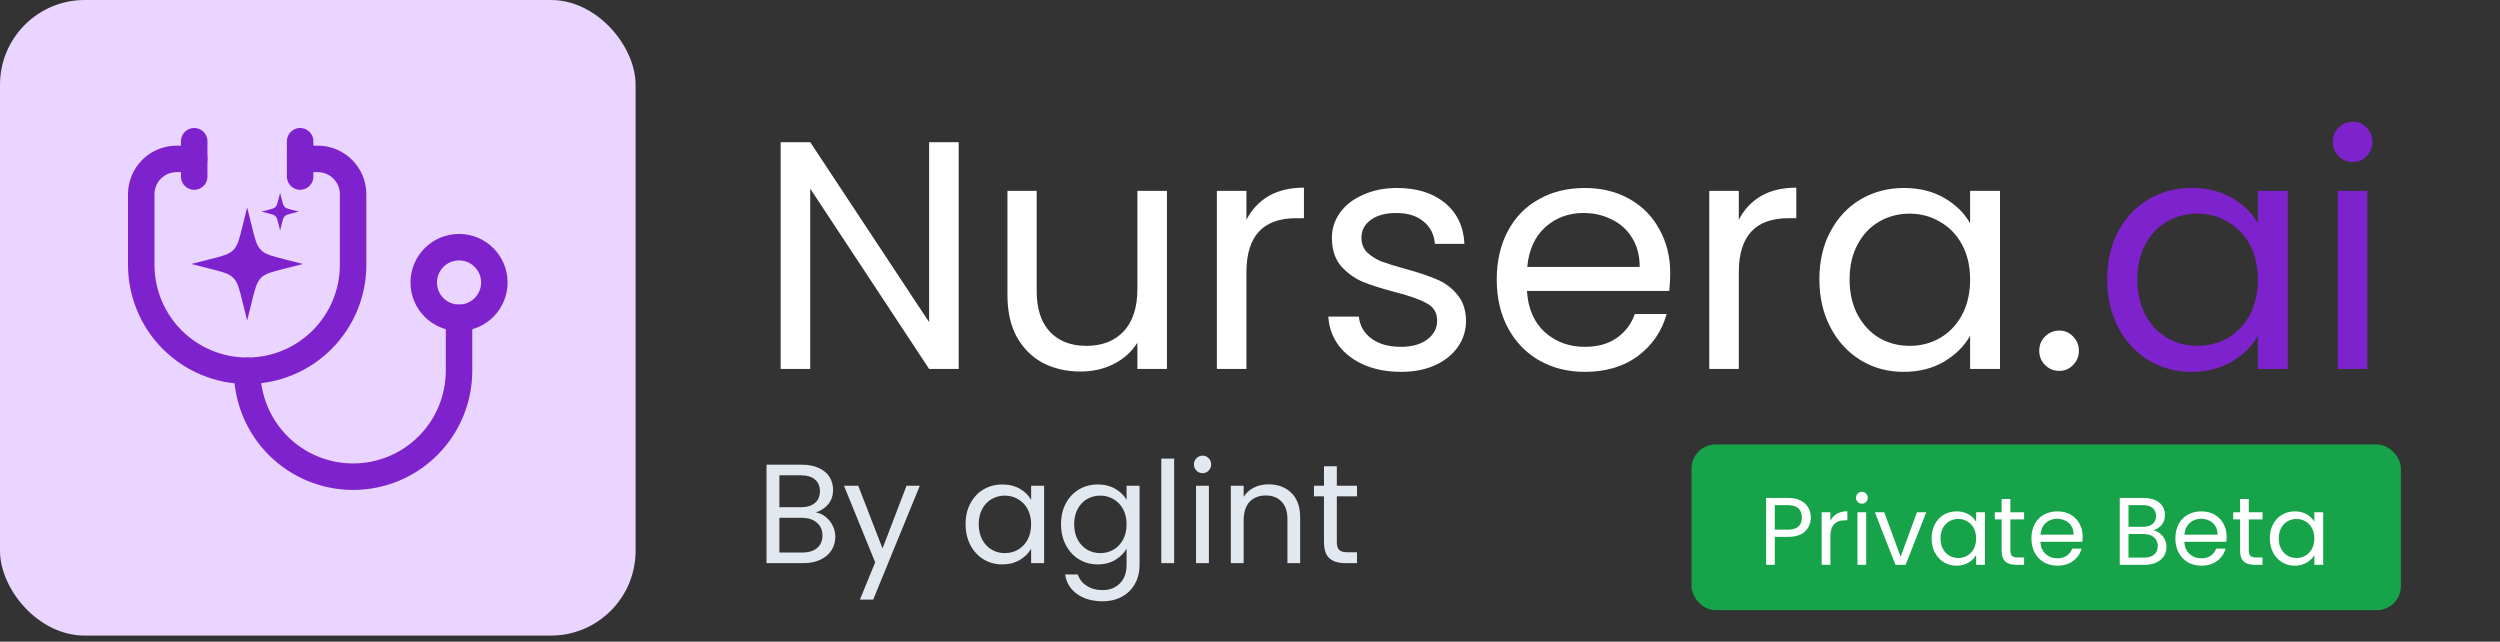 <svg width="300" height="77" viewBox="0 0 300 77" fill="none" xmlns="http://www.w3.org/2000/svg">
<rect x="0" y="0" width="300" height="77" fill="#333333" stroke="none"/>
<rect width="76.271" height="76.271" rx="10.169" fill="#E9D5FF"/>
<path d="M36.016 16.949V21.186" stroke="#7E22CE" stroke-width="3.178" stroke-linecap="round" stroke-linejoin="round"/>
<path d="M23.305 16.949V21.186" stroke="#7E22CE" stroke-width="3.178" stroke-linecap="round" stroke-linejoin="round"/>
<path d="M23.305 19.068H21.186C20.063 19.068 18.985 19.514 18.19 20.309C17.396 21.103 16.949 22.181 16.949 23.305V31.78C16.949 35.151 18.288 38.384 20.672 40.768C23.056 43.152 26.29 44.491 29.661 44.491C33.032 44.491 36.266 43.152 38.65 40.768C41.034 38.384 42.373 35.151 42.373 31.78V23.305C42.373 22.181 41.926 21.103 41.132 20.309C40.337 19.514 39.26 19.068 38.136 19.068H36.017" stroke="#7E22CE" stroke-width="3.178" stroke-linecap="round" stroke-linejoin="round"/>
<path d="M29.66 44.492C29.66 47.863 30.999 51.096 33.383 53.48C35.767 55.864 39.001 57.203 42.372 57.203C45.743 57.203 48.977 55.864 51.361 53.48C53.745 51.096 55.084 47.863 55.084 44.492V38.136" stroke="#7E22CE" stroke-width="3.178" stroke-linecap="round" stroke-linejoin="round"/>
<path d="M55.085 38.136C57.425 38.136 59.322 36.239 59.322 33.898C59.322 31.558 57.425 29.661 55.085 29.661C52.745 29.661 50.848 31.558 50.848 33.898C50.848 36.239 52.745 38.136 55.085 38.136Z" stroke="#7E22CE" stroke-width="3.178" stroke-linecap="round" stroke-linejoin="round"/>
<path d="M34.125 31.108C32.603 30.723 31.84 30.533 31.314 30.001C30.788 29.466 30.601 28.698 30.22 27.159L29.658 24.892L29.097 27.159C28.715 28.698 28.528 29.469 28.002 30.001C27.473 30.533 26.713 30.723 25.192 31.108L22.949 31.676L25.192 32.244C26.713 32.629 27.476 32.819 28.002 33.351C28.528 33.886 28.715 34.654 29.097 36.193L29.658 38.46L30.22 36.193C30.601 34.654 30.788 33.883 31.314 33.351C31.844 32.819 32.603 32.629 34.125 32.244L36.367 31.676L34.125 31.108Z" fill="#7E22CE"/>
<path d="M35.102 25.203C34.595 25.074 34.341 25.011 34.165 24.834C33.99 24.655 33.928 24.399 33.8 23.886L33.613 23.131L33.426 23.886C33.299 24.399 33.237 24.656 33.061 24.834C32.885 25.011 32.632 25.074 32.124 25.203L31.377 25.392L32.124 25.581C32.632 25.71 32.886 25.773 33.061 25.95C33.237 26.129 33.299 26.385 33.426 26.898L33.613 27.653L33.8 26.898C33.928 26.385 33.99 26.128 34.165 25.95C34.342 25.773 34.595 25.71 35.102 25.581L35.85 25.392L35.102 25.203Z" fill="#7E22CE"/>
<path d="M115.042 44.271H111.495L97.227 22.636V44.271H93.679V17.061H97.227L111.495 38.658V17.061H115.042V44.271ZM140.035 22.908V44.271H136.488V41.114C135.812 42.205 134.863 43.063 133.642 43.686C132.446 44.284 131.121 44.583 129.666 44.583C128.002 44.583 126.508 44.245 125.183 43.569C123.857 42.868 122.805 41.828 122.025 40.451C121.271 39.073 120.894 37.397 120.894 35.422V22.908H124.403V34.954C124.403 37.059 124.936 38.684 126.001 39.827C127.067 40.945 128.522 41.503 130.367 41.503C132.265 41.503 133.759 40.919 134.85 39.749C135.942 38.58 136.488 36.877 136.488 34.642V22.908H140.035ZM149.572 26.378C150.196 25.156 151.08 24.208 152.223 23.532C153.393 22.856 154.809 22.519 156.472 22.519V26.183H155.537C151.56 26.183 149.572 28.34 149.572 32.654V44.271H146.025V22.908H149.572V26.378ZM168.13 44.622C166.493 44.622 165.024 44.349 163.725 43.803C162.426 43.232 161.399 42.452 160.645 41.464C159.892 40.451 159.476 39.294 159.398 37.995H163.062C163.166 39.06 163.66 39.931 164.544 40.607C165.453 41.282 166.636 41.62 168.091 41.62C169.442 41.62 170.508 41.321 171.288 40.724C172.067 40.126 172.457 39.372 172.457 38.463C172.457 37.527 172.041 36.838 171.21 36.397C170.378 35.929 169.092 35.474 167.35 35.032C165.765 34.616 164.466 34.2 163.452 33.785C162.465 33.343 161.607 32.706 160.879 31.875C160.178 31.017 159.827 29.899 159.827 28.522C159.827 27.43 160.152 26.43 160.801 25.52C161.451 24.611 162.374 23.896 163.569 23.376C164.765 22.83 166.129 22.558 167.662 22.558C170.027 22.558 171.937 23.155 173.393 24.351C174.848 25.546 175.628 27.183 175.732 29.263H172.184C172.106 28.145 171.652 27.248 170.82 26.573C170.014 25.897 168.923 25.559 167.545 25.559C166.272 25.559 165.258 25.832 164.505 26.378C163.751 26.924 163.374 27.638 163.374 28.522C163.374 29.224 163.595 29.808 164.037 30.276C164.505 30.718 165.076 31.082 165.752 31.368C166.454 31.628 167.415 31.927 168.637 32.264C170.17 32.68 171.418 33.096 172.379 33.512C173.341 33.902 174.159 34.499 174.835 35.305C175.537 36.111 175.901 37.163 175.927 38.463C175.927 39.632 175.602 40.685 174.952 41.62C174.302 42.556 173.38 43.297 172.184 43.842C171.015 44.362 169.663 44.622 168.13 44.622ZM200.426 32.771C200.426 33.447 200.387 34.161 200.309 34.915H183.234C183.364 37.02 184.079 38.671 185.379 39.866C186.704 41.035 188.302 41.62 190.173 41.62C191.707 41.62 192.98 41.269 193.994 40.568C195.033 39.84 195.761 38.879 196.177 37.683H199.997C199.425 39.736 198.282 41.412 196.567 42.712C194.851 43.985 192.72 44.622 190.173 44.622C188.146 44.622 186.327 44.167 184.716 43.258C183.131 42.348 181.883 41.062 180.973 39.398C180.064 37.709 179.609 35.76 179.609 33.551C179.609 31.342 180.051 29.406 180.934 27.742C181.818 26.079 183.053 24.806 184.638 23.922C186.249 23.012 188.094 22.558 190.173 22.558C192.201 22.558 193.994 22.999 195.553 23.883C197.112 24.767 198.308 25.988 199.14 27.547C199.997 29.081 200.426 30.822 200.426 32.771ZM196.762 32.03C196.762 30.679 196.463 29.523 195.865 28.561C195.267 27.573 194.449 26.833 193.409 26.339C192.395 25.819 191.265 25.559 190.018 25.559C188.224 25.559 186.691 26.131 185.418 27.274C184.17 28.418 183.455 30.003 183.273 32.03H196.762ZM208.656 26.378C209.28 25.156 210.163 24.208 211.307 23.532C212.476 22.856 213.893 22.519 215.556 22.519V26.183H214.62C210.644 26.183 208.656 28.34 208.656 32.654V44.271H205.109V22.908H208.656V26.378ZM218.326 33.512C218.326 31.329 218.767 29.419 219.651 27.781C220.535 26.118 221.743 24.832 223.276 23.922C224.836 23.012 226.564 22.558 228.461 22.558C230.332 22.558 231.957 22.96 233.334 23.766C234.711 24.572 235.738 25.585 236.414 26.807V22.908H240V44.271H236.414V40.295C235.712 41.542 234.66 42.582 233.256 43.413C231.879 44.219 230.267 44.622 228.422 44.622C226.525 44.622 224.81 44.154 223.276 43.219C221.743 42.283 220.535 40.971 219.651 39.281C218.767 37.592 218.326 35.669 218.326 33.512ZM236.414 33.551C236.414 31.939 236.089 30.536 235.439 29.341C234.789 28.145 233.906 27.235 232.788 26.612C231.697 25.962 230.488 25.637 229.163 25.637C227.837 25.637 226.629 25.949 225.537 26.573C224.446 27.197 223.575 28.106 222.926 29.302C222.276 30.497 221.951 31.901 221.951 33.512C221.951 35.149 222.276 36.578 222.926 37.8C223.575 38.995 224.446 39.918 225.537 40.568C226.629 41.191 227.837 41.503 229.163 41.503C230.488 41.503 231.697 41.191 232.788 40.568C233.906 39.918 234.789 38.995 235.439 37.8C236.089 36.578 236.414 35.162 236.414 33.551ZM247.126 44.505C246.45 44.505 245.878 44.271 245.41 43.803C244.942 43.336 244.709 42.764 244.709 42.088C244.709 41.412 244.942 40.841 245.41 40.373C245.878 39.905 246.45 39.671 247.126 39.671C247.775 39.671 248.321 39.905 248.763 40.373C249.231 40.841 249.465 41.412 249.465 42.088C249.465 42.764 249.231 43.336 248.763 43.803C248.321 44.271 247.775 44.505 247.126 44.505Z" fill="white"/>
<path d="M252.855 33.512C252.855 31.329 253.296 29.419 254.18 27.781C255.064 26.118 256.272 24.832 257.805 23.922C259.365 23.012 261.093 22.558 262.99 22.558C264.861 22.558 266.486 22.96 267.863 23.766C269.24 24.572 270.267 25.585 270.943 26.807V22.908H274.529V44.271H270.943V40.295C270.241 41.542 269.188 42.582 267.785 43.413C266.408 44.219 264.796 44.622 262.951 44.622C261.054 44.622 259.339 44.154 257.805 43.219C256.272 42.283 255.064 40.971 254.18 39.281C253.296 37.592 252.855 35.669 252.855 33.512ZM270.943 33.551C270.943 31.939 270.618 30.536 269.968 29.341C269.318 28.145 268.435 27.235 267.317 26.612C266.226 25.962 265.017 25.637 263.692 25.637C262.366 25.637 261.158 25.949 260.066 26.573C258.975 27.197 258.104 28.106 257.455 29.302C256.805 30.497 256.48 31.901 256.48 33.512C256.48 35.149 256.805 36.578 257.455 37.8C258.104 38.995 258.975 39.918 260.066 40.568C261.158 41.191 262.366 41.503 263.692 41.503C265.017 41.503 266.226 41.191 267.317 40.568C268.435 39.918 269.318 38.995 269.968 37.8C270.618 36.578 270.943 35.162 270.943 33.551ZM282.356 19.439C281.68 19.439 281.109 19.205 280.641 18.737C280.173 18.269 279.939 17.698 279.939 17.022C279.939 16.346 280.173 15.774 280.641 15.307C281.109 14.839 281.68 14.605 282.356 14.605C283.006 14.605 283.552 14.839 283.993 15.307C284.461 15.774 284.695 16.346 284.695 17.022C284.695 17.698 284.461 18.269 283.993 18.737C283.552 19.205 283.006 19.439 282.356 19.439ZM284.071 22.908V44.271H280.524V22.908H284.071Z" fill="#7E22CE"/>
<path d="M97.898 61.491C98.328 61.559 98.717 61.734 99.068 62.017C99.429 62.299 99.712 62.65 99.915 63.068C100.13 63.486 100.237 63.932 100.237 64.407C100.237 65.006 100.085 65.548 99.779 66.034C99.474 66.508 99.028 66.887 98.44 67.169C97.864 67.441 97.181 67.576 96.39 67.576H91.983V55.763H96.22C97.022 55.763 97.706 55.898 98.271 56.169C98.836 56.429 99.26 56.785 99.542 57.237C99.825 57.689 99.966 58.198 99.966 58.763C99.966 59.463 99.774 60.045 99.39 60.508C99.017 60.96 98.519 61.288 97.898 61.491ZM93.525 60.864H96.118C96.842 60.864 97.401 60.695 97.796 60.356C98.192 60.017 98.39 59.548 98.39 58.949C98.39 58.35 98.192 57.881 97.796 57.542C97.401 57.203 96.83 57.034 96.085 57.034H93.525V60.864ZM96.254 66.305C97.022 66.305 97.621 66.124 98.051 65.763C98.48 65.401 98.695 64.898 98.695 64.254C98.695 63.599 98.469 63.085 98.017 62.712C97.565 62.328 96.96 62.136 96.203 62.136H93.525V66.305H96.254ZM110.377 58.288L104.784 71.949H103.191L105.021 67.475L101.276 58.288H102.988L105.903 65.814L108.784 58.288H110.377ZM115.87 62.898C115.87 61.949 116.062 61.118 116.447 60.407C116.831 59.684 117.356 59.124 118.023 58.729C118.701 58.333 119.452 58.136 120.277 58.136C121.091 58.136 121.797 58.311 122.396 58.661C122.995 59.011 123.441 59.452 123.735 59.983V58.288H125.294V67.576H123.735V65.847C123.43 66.39 122.972 66.842 122.362 67.203C121.763 67.554 121.062 67.729 120.26 67.729C119.435 67.729 118.689 67.525 118.023 67.118C117.356 66.712 116.831 66.141 116.447 65.407C116.062 64.672 115.87 63.836 115.87 62.898ZM123.735 62.915C123.735 62.215 123.593 61.604 123.311 61.085C123.028 60.565 122.644 60.169 122.158 59.898C121.684 59.616 121.158 59.474 120.582 59.474C120.006 59.474 119.48 59.61 119.006 59.881C118.531 60.152 118.153 60.548 117.87 61.068C117.588 61.587 117.447 62.198 117.447 62.898C117.447 63.61 117.588 64.231 117.87 64.763C118.153 65.282 118.531 65.683 119.006 65.966C119.48 66.237 120.006 66.373 120.582 66.373C121.158 66.373 121.684 66.237 122.158 65.966C122.644 65.683 123.028 65.282 123.311 64.763C123.593 64.231 123.735 63.616 123.735 62.915ZM131.731 58.136C132.533 58.136 133.234 58.311 133.833 58.661C134.443 59.011 134.895 59.452 135.189 59.983V58.288H136.748V67.78C136.748 68.627 136.567 69.378 136.206 70.034C135.844 70.701 135.324 71.22 134.646 71.593C133.98 71.966 133.2 72.152 132.307 72.152C131.087 72.152 130.07 71.864 129.256 71.288C128.443 70.712 127.963 69.927 127.816 68.932H129.341C129.511 69.497 129.861 69.949 130.392 70.288C130.923 70.638 131.561 70.814 132.307 70.814C133.155 70.814 133.844 70.548 134.375 70.017C134.917 69.486 135.189 68.74 135.189 67.78V65.83C134.884 66.373 134.432 66.825 133.833 67.186C133.234 67.548 132.533 67.729 131.731 67.729C130.906 67.729 130.155 67.525 129.477 67.118C128.81 66.712 128.285 66.141 127.9 65.407C127.516 64.672 127.324 63.836 127.324 62.898C127.324 61.949 127.516 61.118 127.9 60.407C128.285 59.684 128.81 59.124 129.477 58.729C130.155 58.333 130.906 58.136 131.731 58.136ZM135.189 62.915C135.189 62.215 135.047 61.604 134.765 61.085C134.482 60.565 134.098 60.169 133.612 59.898C133.138 59.616 132.612 59.474 132.036 59.474C131.46 59.474 130.934 59.61 130.46 59.881C129.985 60.152 129.607 60.548 129.324 61.068C129.042 61.587 128.9 62.198 128.9 62.898C128.9 63.61 129.042 64.231 129.324 64.763C129.607 65.282 129.985 65.683 130.46 65.966C130.934 66.237 131.46 66.373 132.036 66.373C132.612 66.373 133.138 66.237 133.612 65.966C134.098 65.683 134.482 65.282 134.765 64.763C135.047 64.231 135.189 63.616 135.189 62.915ZM140.897 55.034V67.576H139.354V55.034H140.897ZM144.322 56.78C144.028 56.78 143.78 56.678 143.576 56.474C143.373 56.271 143.271 56.023 143.271 55.729C143.271 55.435 143.373 55.186 143.576 54.983C143.78 54.78 144.028 54.678 144.322 54.678C144.605 54.678 144.842 54.78 145.034 54.983C145.237 55.186 145.339 55.435 145.339 55.729C145.339 56.023 145.237 56.271 145.034 56.474C144.842 56.678 144.605 56.78 144.322 56.78ZM145.068 58.288V67.576H143.525V58.288H145.068ZM152.222 58.118C153.352 58.118 154.267 58.463 154.968 59.152C155.668 59.83 156.019 60.813 156.019 62.102V67.576H154.493V62.322C154.493 61.395 154.262 60.689 153.798 60.203C153.335 59.706 152.702 59.458 151.9 59.458C151.086 59.458 150.437 59.712 149.951 60.22C149.476 60.729 149.239 61.469 149.239 62.441V67.576H147.697V58.288H149.239V59.61C149.544 59.136 149.956 58.768 150.476 58.508C151.007 58.248 151.589 58.118 152.222 58.118ZM160.419 59.559V65.034C160.419 65.486 160.515 65.808 160.708 66C160.9 66.181 161.233 66.271 161.708 66.271H162.843V67.576H161.453C160.595 67.576 159.95 67.378 159.521 66.983C159.092 66.588 158.877 65.938 158.877 65.034V59.559H157.674V58.288H158.877V55.949H160.419V58.288H162.843V59.559H160.419Z" fill="#E2E8F0"/>
<rect x="202.982" y="53.339" width="85.122" height="19.879" rx="2.879" fill="#16A34A"/>
<path d="M217.296 62.101C217.296 62.769 217.066 63.325 216.605 63.771C216.152 64.208 215.457 64.427 214.521 64.427H212.978V67.778H211.93V59.752H214.521C215.427 59.752 216.114 59.971 216.582 60.408C217.058 60.846 217.296 61.41 217.296 62.101ZM214.521 63.563C215.104 63.563 215.534 63.437 215.811 63.184C216.087 62.93 216.225 62.569 216.225 62.101C216.225 61.111 215.657 60.615 214.521 60.615H212.978V63.563H214.521ZM219.647 62.492C219.831 62.132 220.092 61.852 220.43 61.652C220.775 61.452 221.194 61.352 221.685 61.352V62.435H221.408C220.234 62.435 219.647 63.072 219.647 64.347V67.778H218.599V61.468H219.647V62.492ZM223.436 60.443C223.236 60.443 223.067 60.374 222.929 60.235C222.791 60.097 222.722 59.928 222.722 59.729C222.722 59.529 222.791 59.36 222.929 59.222C223.067 59.084 223.236 59.015 223.436 59.015C223.628 59.015 223.789 59.084 223.919 59.222C224.058 59.36 224.127 59.529 224.127 59.729C224.127 59.928 224.058 60.097 223.919 60.235C223.789 60.374 223.628 60.443 223.436 60.443ZM223.943 61.468V67.778H222.895V61.468H223.943ZM228.078 66.811L230.036 61.468H231.153L228.677 67.778H227.456L224.98 61.468H226.109L228.078 66.811ZM231.792 64.6C231.792 63.955 231.923 63.391 232.184 62.907C232.445 62.416 232.802 62.036 233.255 61.767C233.715 61.498 234.226 61.364 234.786 61.364C235.339 61.364 235.819 61.483 236.226 61.721C236.633 61.959 236.936 62.258 237.136 62.619V61.468H238.195V67.778H237.136V66.604C236.928 66.972 236.617 67.279 236.203 67.525C235.796 67.763 235.32 67.882 234.775 67.882C234.214 67.882 233.708 67.744 233.255 67.467C232.802 67.191 232.445 66.803 232.184 66.304C231.923 65.805 231.792 65.237 231.792 64.6ZM237.136 64.612C237.136 64.135 237.04 63.721 236.848 63.368C236.656 63.015 236.395 62.746 236.065 62.562C235.742 62.37 235.385 62.274 234.994 62.274C234.602 62.274 234.245 62.366 233.923 62.55C233.6 62.734 233.343 63.003 233.151 63.356C232.959 63.709 232.863 64.124 232.863 64.6C232.863 65.084 232.959 65.506 233.151 65.867C233.343 66.22 233.6 66.492 233.923 66.684C234.245 66.869 234.602 66.961 234.994 66.961C235.385 66.961 235.742 66.869 236.065 66.684C236.395 66.492 236.656 66.22 236.848 65.867C237.04 65.506 237.136 65.088 237.136 64.612ZM241.244 62.331V66.051C241.244 66.358 241.31 66.577 241.44 66.707C241.571 66.83 241.797 66.892 242.12 66.892H242.891V67.778H241.947C241.363 67.778 240.926 67.644 240.634 67.375C240.342 67.107 240.196 66.665 240.196 66.051V62.331H239.379V61.468H240.196V59.878H241.244V61.468H242.891V62.331H241.244ZM249.919 64.381C249.919 64.581 249.907 64.792 249.884 65.014H244.84C244.879 65.636 245.09 66.124 245.474 66.477C245.865 66.823 246.337 66.995 246.89 66.995C247.343 66.995 247.719 66.892 248.019 66.684C248.326 66.469 248.541 66.185 248.664 65.832H249.792C249.623 66.439 249.285 66.934 248.779 67.318C248.272 67.694 247.642 67.882 246.89 67.882C246.291 67.882 245.754 67.748 245.278 67.479C244.81 67.21 244.441 66.83 244.172 66.339C243.904 65.84 243.769 65.264 243.769 64.612C243.769 63.959 243.9 63.387 244.161 62.896C244.422 62.404 244.787 62.028 245.255 61.767C245.731 61.498 246.276 61.364 246.89 61.364C247.489 61.364 248.019 61.495 248.479 61.755C248.94 62.017 249.293 62.377 249.539 62.838C249.792 63.291 249.919 63.805 249.919 64.381ZM248.836 64.162C248.836 63.763 248.748 63.422 248.571 63.137C248.395 62.846 248.153 62.627 247.846 62.481C247.547 62.328 247.213 62.251 246.844 62.251C246.314 62.251 245.861 62.42 245.485 62.757C245.117 63.095 244.906 63.563 244.852 64.162H248.836ZM258.391 63.644C258.683 63.69 258.948 63.809 259.186 64.001C259.432 64.193 259.623 64.431 259.762 64.715C259.908 64.999 259.98 65.302 259.98 65.625C259.98 66.032 259.877 66.4 259.67 66.73C259.462 67.053 259.159 67.31 258.76 67.502C258.368 67.686 257.904 67.778 257.366 67.778H254.372V59.752H257.251C257.796 59.752 258.261 59.844 258.645 60.028C259.028 60.205 259.316 60.447 259.508 60.754C259.7 61.061 259.796 61.406 259.796 61.79C259.796 62.266 259.666 62.661 259.405 62.976C259.151 63.283 258.814 63.506 258.391 63.644ZM255.42 63.218H257.182C257.673 63.218 258.053 63.103 258.322 62.873C258.591 62.642 258.725 62.324 258.725 61.917C258.725 61.51 258.591 61.191 258.322 60.961C258.053 60.731 257.666 60.615 257.159 60.615H255.42V63.218ZM257.274 66.915C257.796 66.915 258.203 66.792 258.495 66.546C258.787 66.3 258.933 65.959 258.933 65.521C258.933 65.076 258.779 64.727 258.472 64.473C258.165 64.212 257.754 64.082 257.24 64.082H255.42V66.915H257.274ZM267.193 64.381C267.193 64.581 267.181 64.792 267.158 65.014H262.114C262.153 65.636 262.364 66.124 262.748 66.477C263.139 66.823 263.611 66.995 264.164 66.995C264.617 66.995 264.993 66.892 265.293 66.684C265.6 66.469 265.815 66.185 265.937 65.832H267.066C266.897 66.439 266.559 66.934 266.053 67.318C265.546 67.694 264.916 67.882 264.164 67.882C263.565 67.882 263.028 67.748 262.552 67.479C262.083 67.21 261.715 66.83 261.446 66.339C261.178 65.84 261.043 65.264 261.043 64.612C261.043 63.959 261.174 63.387 261.435 62.896C261.696 62.404 262.06 62.028 262.529 61.767C263.005 61.498 263.55 61.364 264.164 61.364C264.763 61.364 265.293 61.495 265.753 61.755C266.214 62.017 266.567 62.377 266.813 62.838C267.066 63.291 267.193 63.805 267.193 64.381ZM266.11 64.162C266.11 63.763 266.022 63.422 265.845 63.137C265.669 62.846 265.427 62.627 265.12 62.481C264.82 62.328 264.486 62.251 264.118 62.251C263.588 62.251 263.135 62.42 262.759 62.757C262.391 63.095 262.179 63.563 262.126 64.162H266.11ZM269.854 62.331V66.051C269.854 66.358 269.919 66.577 270.05 66.707C270.181 66.83 270.407 66.892 270.729 66.892H271.501V67.778H270.557C269.973 67.778 269.536 67.644 269.244 67.375C268.952 67.107 268.806 66.665 268.806 66.051V62.331H267.989V61.468H268.806V59.878H269.854V61.468H271.501V62.331H269.854ZM272.379 64.6C272.379 63.955 272.51 63.391 272.771 62.907C273.032 62.416 273.389 62.036 273.842 61.767C274.302 61.498 274.813 61.364 275.373 61.364C275.926 61.364 276.406 61.483 276.813 61.721C277.22 61.959 277.523 62.258 277.723 62.619V61.468H278.782V67.778H277.723V66.604C277.515 66.972 277.204 67.279 276.79 67.525C276.383 67.763 275.907 67.882 275.362 67.882C274.801 67.882 274.295 67.744 273.842 67.467C273.389 67.191 273.032 66.803 272.771 66.304C272.51 65.805 272.379 65.237 272.379 64.6ZM277.723 64.612C277.723 64.135 277.627 63.721 277.435 63.368C277.243 63.015 276.982 62.746 276.652 62.562C276.329 62.37 275.972 62.274 275.581 62.274C275.189 62.274 274.832 62.366 274.51 62.55C274.187 62.734 273.93 63.003 273.738 63.356C273.546 63.709 273.45 64.124 273.45 64.6C273.45 65.084 273.546 65.506 273.738 65.867C273.93 66.22 274.187 66.492 274.51 66.684C274.832 66.869 275.189 66.961 275.581 66.961C275.972 66.961 276.329 66.869 276.652 66.684C276.982 66.492 277.243 66.22 277.435 65.867C277.627 65.506 277.723 65.088 277.723 64.612Z" fill="white"/>
</svg>
